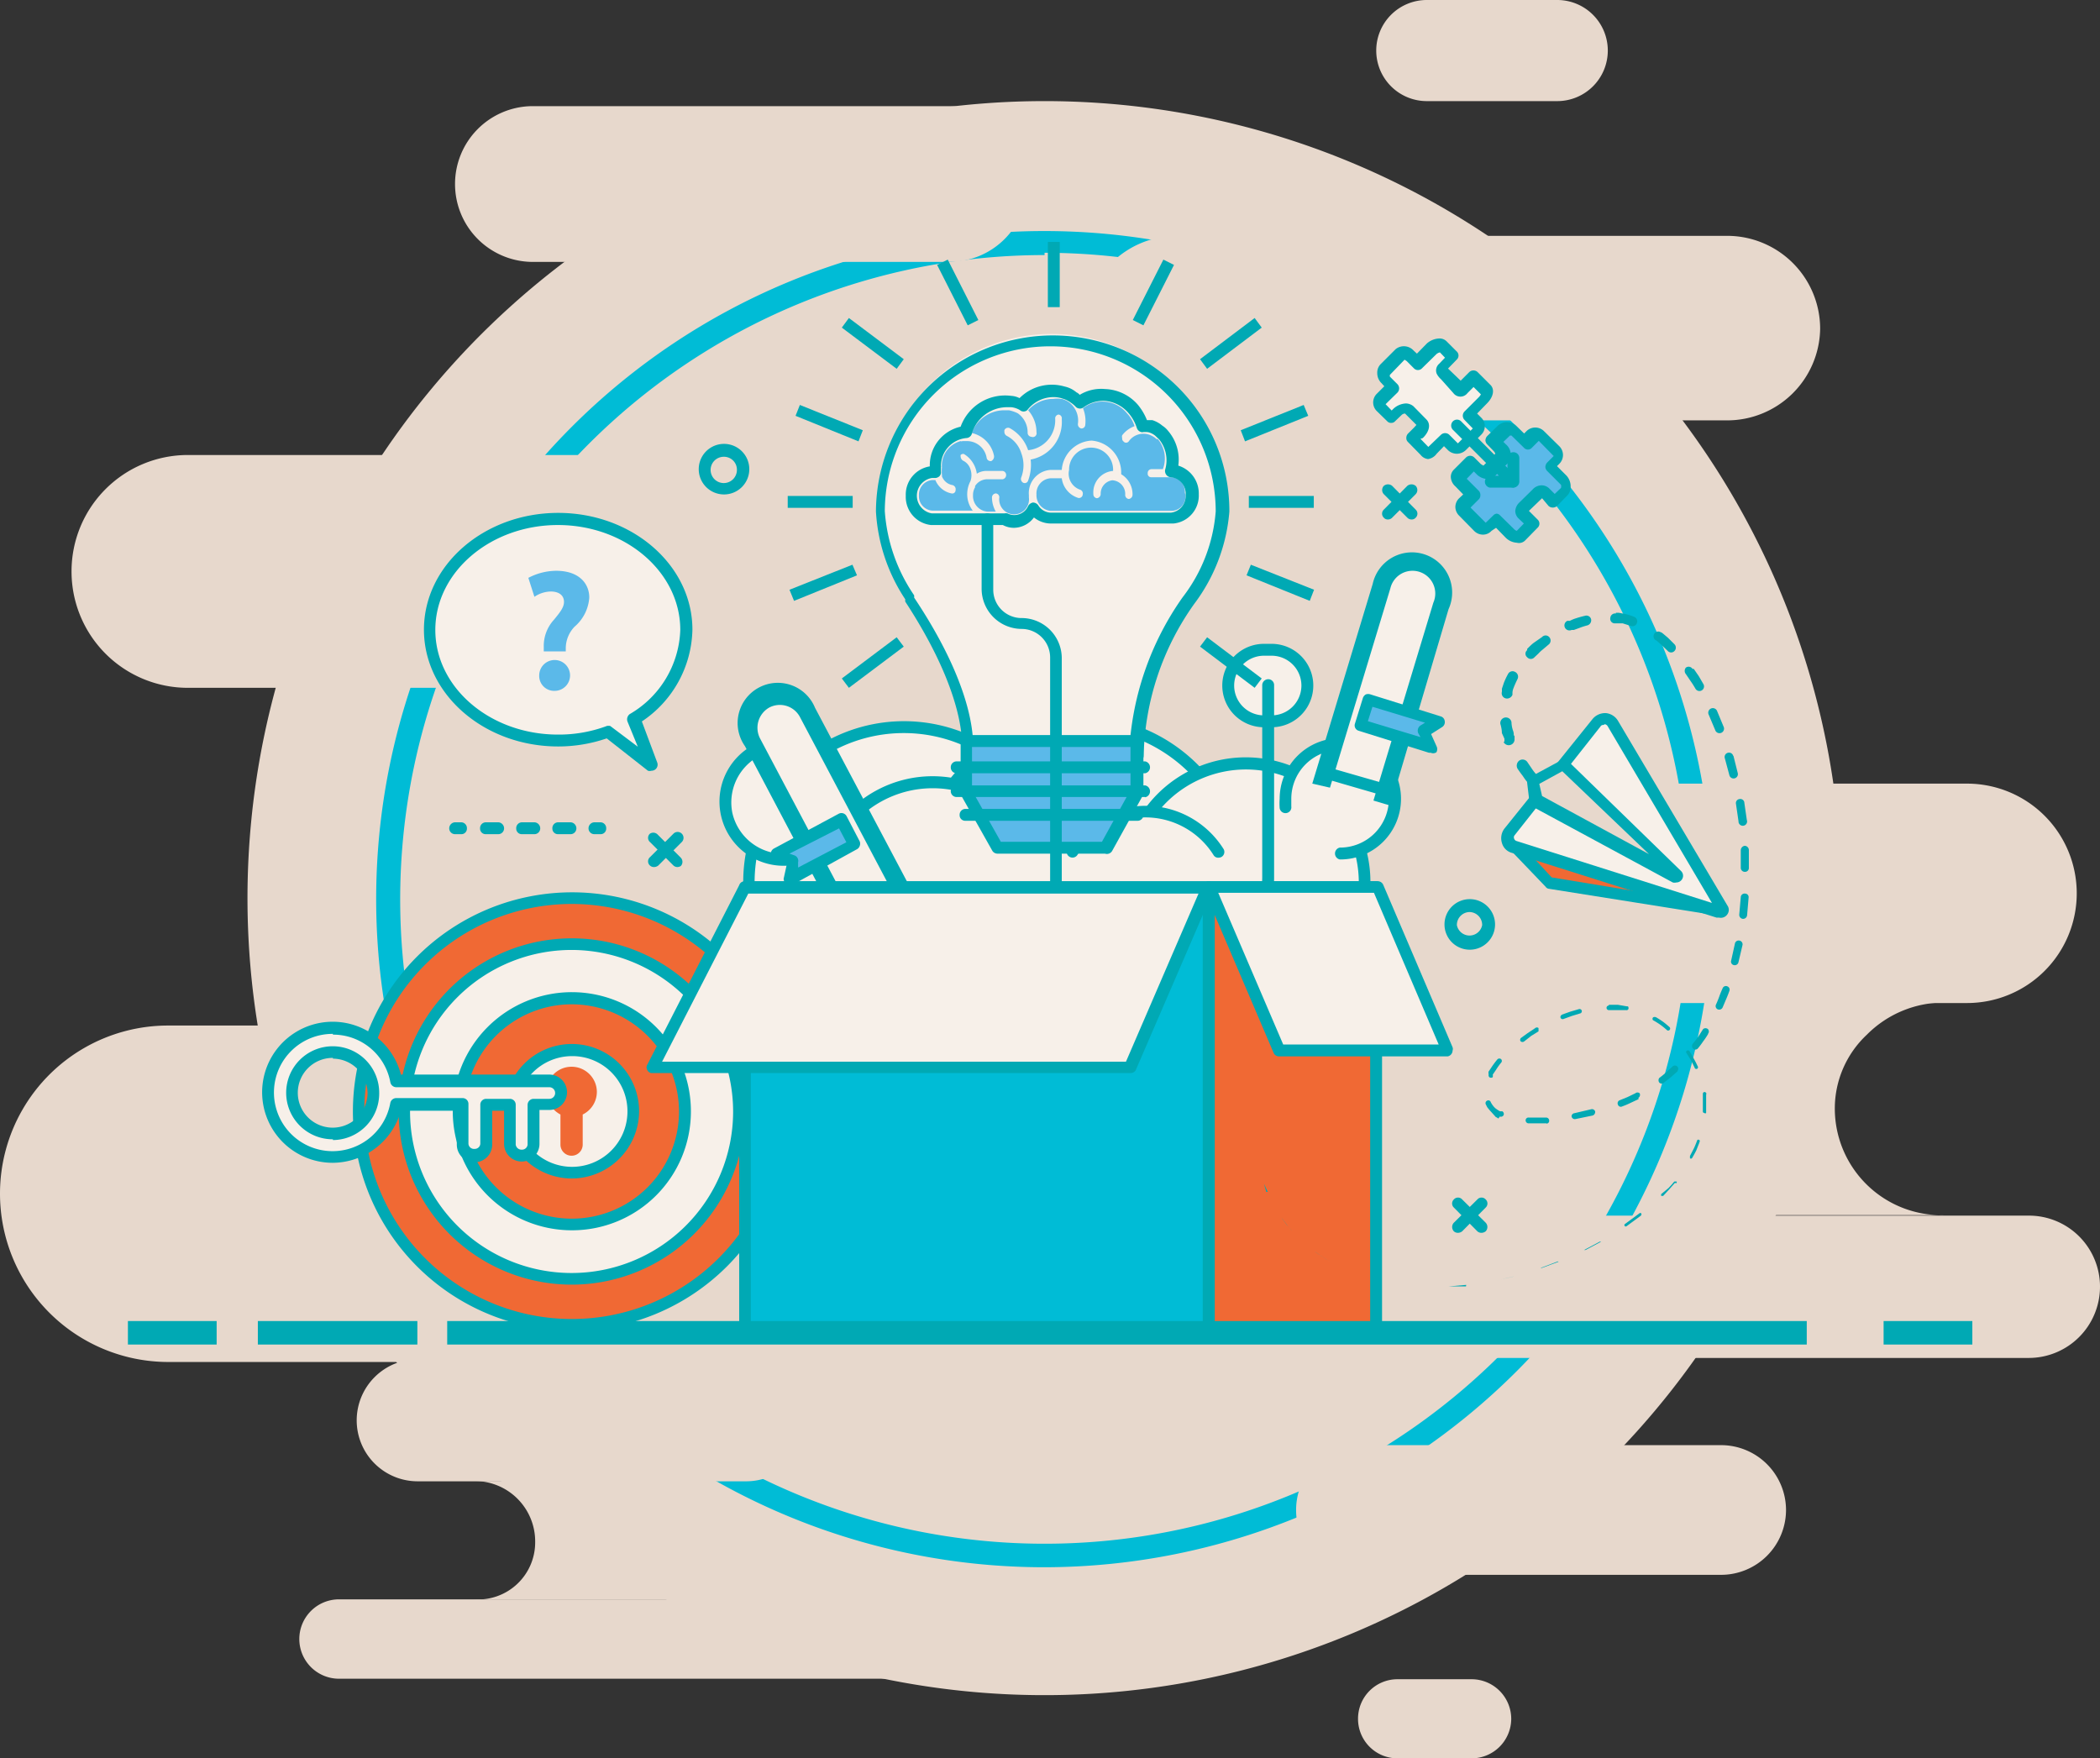 <svg xmlns="http://www.w3.org/2000/svg" viewBox="0 0 83.07 69.55"><rect x="0" y="0" width="83.07" height="69.55" fill="#333333" stroke="none"/><defs><style>.cls-1{fill:#e7d8cc;}.cls-2{fill:#00bcd6;}.cls-3{fill:#f06934;}.cls-4{fill:#00a9b4;}.cls-5,.cls-6{fill:#f7f0e9;}.cls-6,.cls-7{fill-rule:evenodd;}.cls-7,.cls-8{fill:#5bb9e9;}</style></defs><title>alfianjau-Asset 2</title><g id="Layer_2" data-name="Layer 2"><g id="Layer_1-2" data-name="Layer 1"><path class="cls-1" d="M60.72,39.66h16.2a4.3,4.3,0,0,0-3.07,1.27,4,4,0,0,0-1.27,2.93,4.22,4.22,0,0,0,4.34,4.21H60.72a4.2,4.2,0,0,0,3.07-1.13,4.16,4.16,0,0,0,1.27-3A4.28,4.28,0,0,0,60.72,39.66Z"/><path class="cls-1" d="M72.85,35.52A31.53,31.53,0,1,1,41.32,4,31.53,31.53,0,0,1,72.85,35.52Z"/><path class="cls-2" d="M41.32,62A26.43,26.43,0,1,1,67.74,35.52,26.46,26.46,0,0,1,41.32,62Zm0-51.91A25.49,25.49,0,1,0,66.81,35.52,25.51,25.51,0,0,0,41.32,10Z"/><path class="cls-1" d="M16.52,53.77h13a2.42,2.42,0,0,1,2.41,2.42h0a2.41,2.41,0,0,1-2.41,2.41H16.52a2.41,2.41,0,0,1-2.41-2.41h0A2.42,2.42,0,0,1,16.52,53.77Z"/><path class="cls-1" d="M13.41,63.27H41.17a1.57,1.57,0,0,1,1.57,1.57h0a1.57,1.57,0,0,1-1.57,1.57H13.41a1.57,1.57,0,0,1-1.57-1.57h0A1.57,1.57,0,0,1,13.41,63.27Z"/><path class="cls-1" d="M55.28,66.43h2.93A1.57,1.57,0,0,1,59.78,68h0a1.57,1.57,0,0,1-1.57,1.56H55.28A1.56,1.56,0,0,1,53.72,68h0A1.56,1.56,0,0,1,55.28,66.43Z"/><path class="cls-1" d="M53.83,57.17H68.08a2.57,2.57,0,0,1,2.57,2.56h0a2.57,2.57,0,0,1-2.57,2.57H53.83a2.56,2.56,0,0,1-2.56-2.57h0A2.56,2.56,0,0,1,53.83,57.17Z"/><path class="cls-1" d="M54.56,31H77.81a4.34,4.34,0,0,1,4.34,4.34h0a4.34,4.34,0,0,1-4.34,4.34H54.56a4.33,4.33,0,0,1-4.33-4.34h0A4.33,4.33,0,0,1,54.56,31Z"/><path class="cls-1" d="M18.75,58.59h9a2.46,2.46,0,0,0-1.71.73,2.17,2.17,0,0,0-.7,1.62,2.34,2.34,0,0,0,2.41,2.33h-9A2.26,2.26,0,0,0,21.17,61,2.39,2.39,0,0,0,18.75,58.59Z"/><path class="cls-1" d="M45.82,48.09H80.26a2.81,2.81,0,0,1,2.81,2.81h0a2.82,2.82,0,0,1-2.81,2.82H45.82A2.82,2.82,0,0,1,43,50.9h0A2.81,2.81,0,0,1,45.82,48.09Z"/><path class="cls-1" d="M34.67,27.21H7.44a4.6,4.6,0,0,1-4.61-4.6h0A4.6,4.6,0,0,1,7.44,18H34.67a4.61,4.61,0,0,1,4.61,4.6h0A4.61,4.61,0,0,1,34.67,27.21Z"/><path class="cls-1" d="M46,53.88H6.66A6.66,6.66,0,0,1,0,47.23H0a6.65,6.65,0,0,1,6.66-6.66H46a6.65,6.65,0,0,1,6.65,6.66h0A6.65,6.65,0,0,1,46,53.88Z"/><path class="cls-1" d="M68.29,16.63H46.56A3.68,3.68,0,0,1,42.88,13h0a3.68,3.68,0,0,1,3.68-3.67H68.29A3.68,3.68,0,0,1,72,13h0A3.68,3.68,0,0,1,68.29,16.63Z"/><path class="cls-1" d="M37.55,10.36H21A3.08,3.08,0,0,1,18,7.28h0A3.08,3.08,0,0,1,21,4.2H37.55a3.08,3.08,0,0,1,3.09,3.08h0A3.08,3.08,0,0,1,37.55,10.36Z"/><path class="cls-1" d="M61.6,4H56.44a2,2,0,0,1-2-2h0a2,2,0,0,1,2-2H61.6a2,2,0,0,1,2,2h0A2,2,0,0,1,61.6,4Z"/><path class="cls-3" d="M14.19,44a8.44,8.44,0,1,0,8.44-8.44A8.43,8.43,0,0,0,14.19,44Z"/><path class="cls-4" d="M22.63,52.64A8.67,8.67,0,1,1,31.3,44,8.68,8.68,0,0,1,22.63,52.64Zm0-16.88A8.21,8.21,0,1,0,30.83,44,8.22,8.22,0,0,0,22.63,35.76Z"/><path class="cls-5" d="M16,44a6.62,6.62,0,1,0,6.62-6.62A6.61,6.61,0,0,0,16,44Z"/><path class="cls-3" d="M18.15,44a4.48,4.48,0,1,0,4.48-4.48A4.48,4.48,0,0,0,18.15,44Z"/><path class="cls-5" d="M20.2,44a2.43,2.43,0,1,0,2.43-2.43A2.42,2.42,0,0,0,20.2,44Z"/><path class="cls-4" d="M22.63,50.82A6.85,6.85,0,1,1,29.47,44,6.86,6.86,0,0,1,22.63,50.82Zm0-13.24A6.39,6.39,0,1,0,29,44,6.4,6.4,0,0,0,22.63,37.58Z"/><path class="cls-4" d="M22.63,48.67a4.71,4.71,0,1,1,4.7-4.7A4.7,4.7,0,0,1,22.63,48.67Zm0-8.94A4.24,4.24,0,1,0,26.86,44,4.25,4.25,0,0,0,22.63,39.73Z"/><path class="cls-4" d="M22.63,46.62A2.66,2.66,0,1,1,25.28,44,2.67,2.67,0,0,1,22.63,46.62Zm0-4.84A2.19,2.19,0,1,0,24.82,44,2.18,2.18,0,0,0,22.63,41.78Z"/><path class="cls-3" d="M22.17,44.09v1.19a.44.44,0,0,0,.88,0V44.09a1,1,0,0,0,.56-.89,1,1,0,0,0-1-1,1,1,0,0,0-1,1A1.05,1.05,0,0,0,22.17,44.09Z"/><path class="cls-5" d="M10.63,43.25a2.54,2.54,0,0,0,5,.46H18.3v1.57a.46.46,0,0,0,.47.43.45.45,0,0,0,.46-.43V43.71h.94v1.57a.47.47,0,0,0,.93,0V43.71h.63a.48.48,0,0,0,.45-.47.47.47,0,0,0-.45-.47H15.67a2.54,2.54,0,0,0-5,.48Zm.93,0a1.61,1.61,0,1,1,3.21,0,1.61,1.61,0,0,1-3.21,0Z"/><path class="cls-4" d="M13.17,46a2.79,2.79,0,1,1,2.69-3.49h5.87a.7.7,0,0,1,0,1.4h-.39v1.34a.7.7,0,0,1-1.4,0V43.94h-.47v1.34a.7.7,0,0,1-1.4,0V43.94H15.86A2.82,2.82,0,0,1,13.17,46Zm0-5.1a2.32,2.32,0,1,0,2.27,2.73.24.24,0,0,1,.23-.19H18.3a.23.23,0,0,1,.23.24v1.57a.22.22,0,0,0,.24.2.22.22,0,0,0,.23-.2V43.71a.23.23,0,0,1,.23-.24h.94a.23.23,0,0,1,.23.24v1.57a.23.23,0,0,0,.24.2.22.22,0,0,0,.23-.2V43.71a.24.24,0,0,1,.23-.24h.63a.23.23,0,0,0,0-.46H15.67a.24.24,0,0,1-.23-.2A2.3,2.3,0,0,0,13.17,40.93Zm0,4.17A1.84,1.84,0,1,1,15,43.26,1.84,1.84,0,0,1,13.17,45.1Zm0-3.22a1.38,1.38,0,1,0,1.37,1.38A1.38,1.38,0,0,0,13.17,41.88Z"/><path class="cls-5" d="M41.88,34.9a6.13,6.13,0,1,1-6.12-6.14A6.12,6.12,0,0,1,41.88,34.9Z"/><path class="cls-4" d="M35.76,41.25a6.36,6.36,0,1,1,6.36-6.35A6.36,6.36,0,0,1,35.76,41.25Zm0-12.25a5.9,5.9,0,1,0,5.89,5.9A5.9,5.9,0,0,0,35.76,29Z"/><path class="cls-5" d="M49.07,34.9a6.34,6.34,0,1,1-6.33-6.34A6.33,6.33,0,0,1,49.07,34.9Z"/><path class="cls-4" d="M42.74,41.46A6.57,6.57,0,1,1,49.3,34.9,6.58,6.58,0,0,1,42.74,41.46Zm0-12.67a6.1,6.1,0,1,0,6.1,6.11A6.11,6.11,0,0,0,42.74,28.79Z"/><path class="cls-5" d="M54,34.9a4.7,4.7,0,1,1-4.69-4.71A4.7,4.7,0,0,1,54,34.9Z"/><path class="cls-4" d="M49.29,39.82a4.93,4.93,0,1,1,4.92-4.92A4.93,4.93,0,0,1,49.29,39.82Zm0-9.38a4.46,4.46,0,1,0,4.46,4.46A4.47,4.47,0,0,0,49.29,30.44Z"/><path class="cls-5" d="M55.19,31.62A2.16,2.16,0,1,1,53,29.46,2.17,2.17,0,0,1,55.19,31.62Z"/><path class="cls-4" d="M53,34a.24.24,0,0,1,0-.47,1.93,1.93,0,1,0-1.92-1.93c0,.1,0,.2,0,.3a.23.23,0,1,1-.46.07,2.31,2.31,0,0,1,0-.37A2.4,2.4,0,1,1,53,34Z"/><path class="cls-5" d="M28.7,32.2a2.3,2.3,0,1,0,1.75-2.74A2.3,2.3,0,0,0,28.7,32.2Z"/><path class="cls-4" d="M31,34.25a2.54,2.54,0,1,1,2.26-3.7.24.24,0,0,1-.1.31.24.24,0,0,1-.32-.1,2.08,2.08,0,0,0-3.87,1.4,2.08,2.08,0,0,0,2.47,1.57.24.24,0,0,1,.28.18.22.22,0,0,1-.18.27A2,2,0,0,1,31,34.25Z"/><path class="cls-5" d="M48.73,35.54a3.43,3.43,0,1,1-3.42-3.43A3.42,3.42,0,0,1,48.73,35.54Z"/><path class="cls-4" d="M48.2,33.93a.21.21,0,0,1-.2-.11,3.18,3.18,0,0,0-5.38,0,.23.23,0,1,1-.39-.25,3.65,3.65,0,0,1,6.16,0,.23.23,0,0,1-.07.33A.27.27,0,0,1,48.2,33.93Z"/><path class="cls-5" d="M41.34,35.39a4.45,4.45,0,1,1-4.45-4.45A4.44,4.44,0,0,1,41.34,35.39Z"/><path class="cls-4" d="M40.63,33.23a.23.23,0,0,1-.19-.1,4.2,4.2,0,0,0-7.09,0,.26.26,0,0,1-.33.07.25.25,0,0,1-.07-.33,4.67,4.67,0,0,1,7.88,0,.24.24,0,0,1-.07.33A.28.28,0,0,1,40.63,33.23Z"/><path class="cls-6" d="M33.36,36.12l-3.59-6.77a1.25,1.25,0,1,1,2.17-1.23L35.55,35Z"/><path class="cls-4" d="M33.29,36.76l-3.82-7.24A1.59,1.59,0,1,1,32.24,28l3.87,7.31-.62.33-3.86-7.3a.9.9,0,0,0-1.2-.35.92.92,0,0,0-.35,1.25l3.83,7.24Z"/><polygon class="cls-7" points="33.29 32.44 33.8 33.4 31.23 34.78 31.38 34.08 30.72 33.82 33.29 32.44"/><path class="cls-4" d="M31.23,35a.25.25,0,0,1-.14-.06.2.2,0,0,1-.08-.23l.11-.5L30.63,34a.23.23,0,0,1-.14-.21.24.24,0,0,1,.12-.22l2.57-1.38a.23.23,0,0,1,.31.1l.52,1a.25.25,0,0,1,0,.17.24.24,0,0,1-.12.14L31.35,35A.19.19,0,0,1,31.23,35Zm0-1.23.2.07a.23.23,0,0,1,.14.27l0,.21,1.91-1-.29-.55Z"/><path class="cls-4" d="M33.55,36.23a.22.22,0,0,1-.21-.13.23.23,0,0,1,.1-.31l1.9-1a.23.23,0,0,1,.31.11.23.23,0,0,1-.1.31l-1.9,1A.19.19,0,0,1,33.55,36.23Z"/><path class="cls-5" d="M50.32,28.53H50a1.41,1.41,0,0,1-1.42-1.41h0A1.42,1.42,0,0,1,50,25.7h.3a1.42,1.42,0,0,1,1.41,1.42h0A1.41,1.41,0,0,1,50.32,28.53Z"/><path class="cls-5" d="M47,23.75a6.61,6.61,0,0,0,1.35-3.52,6.76,6.76,0,1,0-13.51,0A7,7,0,0,0,36,23.67h0c2.77,4.29,2.25,6.26,2.25,6.26H44.9A11,11,0,0,1,47,23.75Z"/><path class="cls-4" d="M44.9,30.17H38.22a.23.23,0,0,1-.19-.09.26.26,0,0,1,0-.19s.45-2-2.22-6.09a.32.32,0,0,1,0-.09,7,7,0,0,1-1.16-3.48,7,7,0,0,1,11.93-4.93,6.92,6.92,0,0,1,2.05,4.94,7,7,0,0,1-1.39,3.65,10.75,10.75,0,0,0-2,6,.3.3,0,0,1-.06.18A.27.27,0,0,1,44.9,30.17Zm-6.41-.47h6.18a11.6,11.6,0,0,1,2.11-6.07,6.35,6.35,0,0,0,1.31-3.4,6.54,6.54,0,0,0-6.52-6.53A6.55,6.55,0,0,0,35,20.22a6.73,6.73,0,0,0,1.16,3.33.32.32,0,0,1,0,.09C38.4,27,38.53,29,38.49,29.7Z"/><polygon class="cls-8" points="38.22 29.31 38.22 31.31 39.45 33.54 43.71 33.54 44.95 31.32 44.95 29.32 38.22 29.31"/><path class="cls-4" d="M43.71,33.77H39.45a.24.24,0,0,1-.2-.12L38,31.43a.21.21,0,0,1,0-.12v-2a.26.26,0,0,1,.07-.17.23.23,0,0,1,.16-.06H45a.23.23,0,0,1,.23.24v2a.2.2,0,0,1,0,.11l-1.23,2.22A.24.24,0,0,1,43.71,33.77Zm-4.12-.47h4l1.13-2.05V29.55H38.45v1.72Z"/><path class="cls-4" d="M45.3,30.59H37.84a.23.23,0,0,1-.23-.24.23.23,0,0,1,.23-.23H45.3a.24.24,0,0,1,0,.47Z"/><path class="cls-4" d="M45.3,31.53H37.84a.23.23,0,0,1,0-.46H45.3a.24.24,0,0,1,0,.47Z"/><path class="cls-4" d="M45,32.47H38.19a.22.22,0,0,1-.23-.23.23.23,0,0,1,.23-.24H45a.23.23,0,0,1,.23.23A.23.23,0,0,1,45,32.47Z"/><path class="cls-8" d="M40.13,20.65a.86.86,0,0,0,.75-.49.83.83,0,0,0,.68.38h4.76a.94.94,0,0,0,0-1.86h0a1.53,1.53,0,0,0-.3-1.42,1.62,1.62,0,0,0-.19-.18,1,1,0,0,0-.33-.17,1.14,1.14,0,0,0-.3-.06,1.85,1.85,0,0,0-.39-.67,1.55,1.55,0,0,0-1.06-.56,1.47,1.47,0,0,0-1,.28,1.5,1.5,0,0,0-.25-.19,1.16,1.16,0,0,0-.4-.2,1.33,1.33,0,0,0-.45-.07,1.6,1.6,0,0,0-1.2.59,1,1,0,0,0-.43-.14l-.25,0a1.68,1.68,0,0,0-1.56,1.23A1.31,1.31,0,0,0,37,18.41a0,0,0,0,0,0,0s0,.09,0,.14,0,.06,0,.1h-.13a.94.94,0,0,0,0,1.86h2.89A1,1,0,0,0,40.13,20.65Z"/><path class="cls-5" d="M41.88,16.4a.15.15,0,0,0-.14.16v0a1.19,1.19,0,0,1-1.07,1.25s0,0,0,0a1.55,1.55,0,0,0-.74-.88.16.16,0,0,0-.2.09s0,0,0,.06a.18.18,0,0,0,.09.16,1.15,1.15,0,0,1,.58.69,1.35,1.35,0,0,1,0,.95.17.17,0,0,0,.08.22.14.14,0,0,0,.19-.09,1.78,1.78,0,0,0,.1-.83A1.51,1.51,0,0,0,42,16.58v0A.15.15,0,0,0,41.88,16.4Z"/><path class="cls-5" d="M46.32,18.68h0a1.53,1.53,0,0,0-.3-1.42,1.62,1.62,0,0,0-.19-.18,1,1,0,0,0-.33-.17,1.14,1.14,0,0,0-.3-.06,1.85,1.85,0,0,0-.39-.67,1.55,1.55,0,0,0-1.06-.56,1.47,1.47,0,0,0-1,.28,1.5,1.5,0,0,0-.25-.19,1.16,1.16,0,0,0-.4-.2,1.33,1.33,0,0,0-.45-.07,1.6,1.6,0,0,0-1.2.59,1,1,0,0,0-.43-.14l-.25,0a1.68,1.68,0,0,0-1.56,1.23A1.31,1.31,0,0,0,37,18.41a0,0,0,0,0,0,0s0,.09,0,.14,0,.06,0,.1h-.13a.94.94,0,0,0,0,1.86h2.89a1,1,0,0,0,.41.11.86.86,0,0,0,.75-.49.83.83,0,0,0,.68.38h4.76a.94.94,0,0,0,0-1.86Zm0,1.53H41.56a.62.62,0,0,1-.56-.65.6.6,0,0,1,.56-.64H42a.94.94,0,0,0,.66.78.15.15,0,0,0,.17-.14.16.16,0,0,0-.11-.19.67.67,0,0,1-.43-.78v-.06a.87.87,0,0,1,1.74.1h0a.85.85,0,0,0-.78.91.16.16,0,0,0,.14.17.17.17,0,0,0,.15-.17A.53.53,0,0,1,44,19a.54.54,0,0,1,.51.57.16.16,0,0,0,.14.17.17.17,0,0,0,.15-.17.92.92,0,0,0-.45-.81,1.27,1.27,0,0,0-1.17-1.33A1.25,1.25,0,0,0,42,18.59h-.45a.92.92,0,0,0-.85,1v.09a.59.59,0,1,1-1.17,0,.15.15,0,0,0-.14-.16.16.16,0,0,0-.15.16,1.14,1.14,0,0,0,.15.56h-.33a.62.62,0,0,1-.57-.65.59.59,0,0,1,.08-.31.17.17,0,0,0,0-.05h0a.57.57,0,0,1,.47-.27h.62a.17.17,0,0,0,.14-.17.16.16,0,0,0-.14-.16h-.62a.69.69,0,0,0-.4.11,1.07,1.07,0,0,0-.51-.78A.14.14,0,0,0,38,18a.14.14,0,0,0,0,.06.2.2,0,0,0,.09.16.56.56,0,0,1,.3.35.72.72,0,0,1,0,.46,1.11,1.11,0,0,0-.13.52,1.06,1.06,0,0,0,.22.65h-1.6a.57.57,0,0,1-.53-.6.58.58,0,0,1,.53-.61H37a.87.87,0,0,0,.64.53.13.13,0,0,0,.16-.13.17.17,0,0,0-.12-.2.54.54,0,0,1-.42-.35.09.09,0,0,0,0-.05,1.54,1.54,0,0,1,0-.3A1,1,0,0,1,38,17.45a.08.08,0,0,0,.07,0l.09,0h.13a.79.79,0,0,1,.74.67.16.16,0,0,0,.18.12.2.2,0,0,0,.11-.21,1.15,1.15,0,0,0-.88-.9,1.38,1.38,0,0,1,1.25-.9h.22a1.45,1.45,0,0,1,.35.12.92.92,0,0,1,.39.77.16.16,0,0,0,.15.16A.15.15,0,0,0,41,17.1a1.3,1.3,0,0,0-.33-.87,1.32,1.32,0,0,1,1-.45.86.86,0,0,1,.28,0H42a.89.89,0,0,1,.31.15.91.91,0,0,1,.33.83.17.17,0,0,0,.13.19.15.15,0,0,0,.16-.14,1.33,1.33,0,0,0-.09-.66,1.25,1.25,0,0,1,1.74.2,1.3,1.3,0,0,1,.3.51,1.08,1.08,0,0,0-.49.36.19.19,0,0,0,0,.11.14.14,0,0,0,.05.13.13.13,0,0,0,.21,0,.71.71,0,0,1,.82-.26,1.06,1.06,0,0,1,.21.11l.07.06,0,0,.05,0a1.19,1.19,0,0,1,.2,1.19h-.45a.15.15,0,0,0-.15.16.14.14,0,0,0,.15.16h.8a.57.57,0,0,1,.52.61A.56.56,0,0,1,46.32,20.21Z"/><path class="cls-4" d="M40.13,20.88a.92.92,0,0,1-.46-.11H36.83a1.12,1.12,0,0,1-1-1.16,1.13,1.13,0,0,1,.95-1.16V18.4a0,0,0,0,1,0,0A1.56,1.56,0,0,1,38,16.88a1.87,1.87,0,0,1,2-1.22.82.82,0,0,1,.33.09,1.8,1.8,0,0,1,1.78-.46,1.08,1.08,0,0,1,.47.23.38.38,0,0,1,.13.1,1.63,1.63,0,0,1,1-.23A1.8,1.8,0,0,1,45,16a2.27,2.27,0,0,1,.37.62l.21,0a1.13,1.13,0,0,1,.4.22.9.9,0,0,1,.23.21,1.74,1.74,0,0,1,.4,1.37,1.15,1.15,0,0,1,.81,1.13,1.11,1.11,0,0,1-1,1.16H41.56a1.07,1.07,0,0,1-.66-.24A1,1,0,0,1,40.13,20.88Zm-.4-.57a.27.27,0,0,1,.12,0,.6.6,0,0,0,.82-.29.27.27,0,0,1,.19-.14.26.26,0,0,1,.21.11.6.6,0,0,0,.49.29h4.76a.66.66,0,0,0,.58-.7.65.65,0,0,0-.58-.7h0a.24.24,0,0,1-.18-.09.26.26,0,0,1-.05-.21,1.31,1.31,0,0,0-.24-1.2l-.16-.15a.71.71,0,0,0-.26-.13.73.73,0,0,0-.25,0,.25.25,0,0,1-.21-.17,1.7,1.7,0,0,0-.33-.59,1.39,1.39,0,0,0-.91-.48,1.3,1.3,0,0,0-.86.25.24.24,0,0,1-.3,0,1.18,1.18,0,0,0-.21-.18,1,1,0,0,0-.32-.16,1.11,1.11,0,0,0-.4-.06,1.31,1.31,0,0,0-1,.51.22.22,0,0,1-.3,0,.86.86,0,0,0-.33-.11h-.23a1.46,1.46,0,0,0-1.34,1.06.24.24,0,0,1-.22.16,1.11,1.11,0,0,0-1,1.09.13.13,0,0,1,0,.06v.17a.22.22,0,0,1-.06.19.26.26,0,0,1-.17.07h-.13a.71.71,0,0,0,0,1.4h2.9Z"/><path class="cls-4" d="M47.46,37.67H44.19A2.65,2.65,0,0,1,41.54,35V26a1.13,1.13,0,0,0-1.13-1.12,1.59,1.59,0,0,1-1.58-1.59V20.54a.23.23,0,1,1,.46,0v2.79a1.12,1.12,0,0,0,1.12,1.12A1.59,1.59,0,0,1,42,26v9a2.2,2.2,0,0,0,2.19,2.19h3.27a2.48,2.48,0,0,0,2.47-2.48V27.1a.24.24,0,0,1,.23-.23.23.23,0,0,1,.24.23v7.63A2.94,2.94,0,0,1,47.46,37.67Z"/><path class="cls-4" d="M50.32,28.77H50a1.65,1.65,0,0,1,0-3.3h.3a1.65,1.65,0,0,1,0,3.3ZM50,25.94a1.18,1.18,0,1,0,0,2.36h.3a1.18,1.18,0,0,0,0-2.36Z"/><rect class="cls-4" x="10.2" y="52.26" width="6.31" height="0.93"/><rect class="cls-4" x="5.06" y="52.26" width="3.51" height="0.93"/><rect class="cls-4" x="74.51" y="52.26" width="3.51" height="0.93"/><rect class="cls-4" x="17.69" y="52.26" width="53.78" height="0.93"/><path class="cls-4" d="M23.75,33h-.24a.23.23,0,0,1-.23-.23.24.24,0,0,1,.23-.24h.24a.23.23,0,0,1,.23.24A.22.22,0,0,1,23.75,33Z"/><path class="cls-4" d="M22.56,33h-.48a.22.22,0,0,1-.23-.23.23.23,0,0,1,.23-.24h.48a.24.24,0,0,1,.24.24A.23.23,0,0,1,22.56,33Zm-1.43,0h-.48a.22.22,0,0,1-.23-.23.23.23,0,0,1,.23-.24h.48a.24.24,0,0,1,.24.24A.23.23,0,0,1,21.13,33ZM19.7,33h-.48a.22.22,0,0,1-.23-.23.23.23,0,0,1,.23-.24h.48a.24.24,0,0,1,.24.24A.23.23,0,0,1,19.7,33Z"/><path class="cls-4" d="M18.27,33H18a.23.23,0,0,1-.23-.23.24.24,0,0,1,.23-.24h.24a.23.23,0,0,1,.23.24A.22.22,0,0,1,18.27,33Z"/><path class="cls-4" d="M58.14,37.57a1,1,0,1,1,1-1A1,1,0,0,1,58.14,37.57Zm0-1.49a.51.51,0,0,0-.51.52.51.51,0,0,0,1,0A.51.51,0,0,0,58.14,36.08Z"/><path class="cls-4" d="M28.64,19.56a1,1,0,0,1-1-1,1,1,0,1,1,2,0A1,1,0,0,1,28.64,19.56Zm0-1.49a.52.52,0,1,0,.51.52A.51.51,0,0,0,28.64,18.07Z"/><rect class="cls-2" x="29.47" y="35.09" width="18.34" height="17.39"/><rect class="cls-3" x="47.81" y="35.09" width="6.62" height="17.39"/><path class="cls-4" d="M47.81,52.72H29.47a.23.23,0,0,1-.23-.23V35.09a.23.23,0,0,1,.23-.23H47.81a.24.24,0,0,1,.24.23v17.4A.23.23,0,0,1,47.81,52.72ZM29.7,52.26H47.58V35.34H29.7Z"/><path class="cls-4" d="M54.43,52.72H47.81a.23.23,0,0,1-.23-.23V35.09a.24.24,0,0,1,.23-.23h6.62a.24.24,0,0,1,.24.23v17.4A.23.23,0,0,1,54.43,52.72Zm-6.38-.46H54.2V35.34H48.05Z"/><polygon class="cls-5" points="44.7 42.22 25.8 42.22 29.45 35.09 47.77 35.09 44.7 42.22"/><polygon class="cls-5" points="57.27 41.56 50.6 41.56 47.84 35.09 54.5 35.09 57.27 41.56"/><path class="cls-4" d="M44.7,42.45H25.81a.2.2,0,0,1-.2-.11.21.21,0,0,1,0-.23L29.25,35a.22.22,0,0,1,.21-.13H47.77A.27.27,0,0,1,48,35a.25.25,0,0,1,0,.22l-3.08,7.13A.25.25,0,0,1,44.7,42.45ZM26.19,42H44.54l2.87-6.65H29.6Z"/><path class="cls-4" d="M57.27,41.79H50.6a.23.23,0,0,1-.22-.14l-2.76-6.46a.25.25,0,0,1,0-.22.27.27,0,0,1,.2-.11H54.5a.24.24,0,0,1,.22.15l2.74,6.42a.19.19,0,0,1,0,.13A.24.24,0,0,1,57.27,41.79Zm-6.51-.47h6.15l-2.56-6H48.19Z"/><path class="cls-8" d="M58.88,20.88l.33-.33.54.55c.11.11.28.19.38.11l.48-.5-.37-.37c-.11-.1-.07-.18,0-.28l.52-.53c.1-.09.19-.13.3,0l.37.37.42-.41a.37.37,0,0,0,0-.44l-.55-.55.27-.27a.25.25,0,0,0,0-.36L61,17.25a.27.27,0,0,0-.37,0l-.26.26L59.85,17a.29.29,0,0,0-.4,0l-.41.42.25.26c.11.11.18.31.09.41l-.52.52c-.1.1-.3,0-.4-.08l-.27-.27-.48.49c-.09.09-.05.21.06.32l.48.49-.33.33a.24.24,0,0,0,0,.35l.6.6A.25.25,0,0,0,58.88,20.88Z"/><path class="cls-5" d="M58.43,16.74l-.34-.33.56-.56c.11-.11.24-.31.14-.41l-.5-.5-.4.4c-.11.11-.15.08-.25,0l-.52-.52c-.1-.1-.18-.18-.07-.29l.41-.4-.41-.4c-.09-.1-.33,0-.44.09l-.56.57-.29-.3a.28.28,0,0,0-.39-.05l-.59.59a.33.33,0,0,0,0,.42l.3.29-.47.46a.23.23,0,0,0,0,.35l.4.41.24-.24c.11-.11.35-.2.45-.1l.52.52c.09.1,0,.3-.14.41l-.24.23.51.52c.1.08.19.06.3-.05l.46-.47.34.34a.26.26,0,0,0,.37,0l.6-.59A.23.23,0,0,0,58.43,16.74Z"/><path class="cls-4" d="M60,21.47a.68.68,0,0,1-.45-.21l-.37-.38L59,21a.45.45,0,0,1-.34.15h0a.49.49,0,0,1-.35-.15l-.59-.6a.49.49,0,0,1-.15-.34.48.48,0,0,1,.14-.34l.17-.16-.31-.32a.52.52,0,0,1-.18-.37.4.4,0,0,1,.12-.29l.48-.48a.24.24,0,0,1,.16-.07h0a.24.24,0,0,1,.17.07l.26.26.1.06.47-.47a.27.27,0,0,0-.06-.1l-.26-.27a.24.24,0,0,1-.07-.16.26.26,0,0,1,.07-.17l.42-.41a.53.53,0,0,1,.72,0l.32.31.09-.09a.49.49,0,0,1,.7,0l.6.59a.49.49,0,0,1,0,.7l-.09.09.38.38a.63.63,0,0,1,.16.43.48.48,0,0,1-.13.35l-.41.42a.26.26,0,0,1-.33,0L61,19.71l-.52.5.34.34a.22.22,0,0,1,0,.33l-.48.49A.34.34,0,0,1,60,21.47Zm-.82-1.15a.2.2,0,0,1,.16.07l.55.54A.23.23,0,0,0,60,21l.28-.29-.21-.2a.41.41,0,0,1-.13-.29.51.51,0,0,1,.15-.33l.53-.52A.48.48,0,0,1,61,19.2a.43.43,0,0,1,.29.13l.21.21.25-.24a.27.27,0,0,0,0-.12l-.55-.55a.24.24,0,0,1-.07-.16.28.28,0,0,1,.07-.17l.26-.26h0s0,0,0,0l-.59-.6a0,0,0,0,0,0,0l-.27.27a.21.21,0,0,1-.32,0l-.49-.48h-.06l-.26.25.1.1a.54.54,0,0,1,.09.73l-.53.53a.36.36,0,0,1-.28.11.63.63,0,0,1-.45-.2l-.1-.1-.28.29,0,0,.48.48a.25.25,0,0,1,.06.17.23.23,0,0,1-.06.16l-.33.33v0l.6.6h0l.33-.32A.23.23,0,0,1,59.21,20.32Z"/><path class="cls-4" d="M56.49,18.16A.43.43,0,0,1,56.2,18l-.51-.52a.21.21,0,0,1-.06-.16.25.25,0,0,1,.06-.16l.25-.25.09-.1-.45-.45a.2.2,0,0,0-.14.06l-.25.24a.2.2,0,0,1-.16.07h0a.2.2,0,0,1-.16-.07l-.41-.4a.48.48,0,0,1,0-.68l.3-.3-.12-.13a.55.55,0,0,1-.16-.39.48.48,0,0,1,.13-.35l.6-.6a.52.52,0,0,1,.71.06l.13.12.39-.4a.79.79,0,0,1,.49-.2.39.39,0,0,1,.29.11l.4.4a.22.22,0,0,1,0,.33l-.34.35h0l.5.48.34-.34a.24.24,0,0,1,.33,0l.51.51c.17.17.12.47-.14.73l-.39.4.16.16a.47.47,0,0,1,0,.68l-.59.59a.52.52,0,0,1-.37.16h0a.51.51,0,0,1-.34-.13l-.17-.17-.29.3A.51.51,0,0,1,56.49,18.16Zm-.3-.8.31.32h0L57,17.2a.24.24,0,0,1,.33,0l.34.34s0,0,0,0l.59-.59a0,0,0,0,0,0,0l-.33-.34a.24.24,0,0,1,0-.33l.56-.56a.47.47,0,0,0,.09-.12l-.29-.29-.24.24a.35.35,0,0,1-.56,0L57,15a.72.72,0,0,1-.17-.22.35.35,0,0,1,.1-.39l.23-.24-.2-.21a.31.31,0,0,0-.14.07l-.57.56a.22.22,0,0,1-.32,0l-.29-.29-.08-.05-.58.6a.19.19,0,0,0,0,.07l.3.3a.24.24,0,0,1,0,.33l-.47.46.24.25.07-.07a.78.78,0,0,1,.5-.21.49.49,0,0,1,.29.11l.52.53c.17.18.12.47-.15.73Z"/><path class="cls-4" d="M59.85,19.29h-.92a.24.24,0,0,1,0-.47h.36L57.47,17a.24.24,0,0,1,0-.33.23.23,0,0,1,.33,0L60,18.88a.24.24,0,0,1-.17.41Z"/><path class="cls-4" d="M59.86,19.29a.24.24,0,0,1-.23-.24v-.93a.23.23,0,0,1,.23-.23.23.23,0,0,1,.24.23v.93A.24.24,0,0,1,59.86,19.29Z"/><polygon class="cls-4" points="49.63 27.21 47.47 25.58 47.75 25.21 49.91 26.84 49.63 27.21"/><polygon class="cls-4" points="47.75 14.59 47.47 14.21 49.63 12.58 49.91 12.96 47.75 14.59"/><polygon class="cls-4" points="45.23 12.87 44.81 12.66 46.02 10.27 46.44 10.48 45.23 12.87"/><polygon class="cls-4" points="38.28 12.87 37.07 10.48 37.49 10.27 38.7 12.66 38.28 12.87"/><polygon class="cls-4" points="51.81 23.77 49.31 22.76 49.48 22.34 51.98 23.33 51.81 23.77"/><polygon class="cls-4" points="49.25 17.46 49.08 17.02 51.57 16.02 51.75 16.45 49.25 17.46"/><rect class="cls-4" x="49.4" y="19.62" width="2.57" height="0.47"/><polygon class="cls-4" points="33.58 27.21 33.3 26.84 35.47 25.21 35.75 25.58 33.58 27.21"/><polygon class="cls-4" points="35.47 14.59 33.3 12.96 33.58 12.58 35.75 14.21 35.47 14.59"/><polygon class="cls-4" points="31.41 23.77 31.23 23.33 33.72 22.34 33.9 22.76 31.41 23.77"/><polygon class="cls-4" points="33.96 17.46 31.47 16.45 31.64 16.02 34.13 17.02 33.96 17.46"/><rect class="cls-4" x="31.16" y="19.62" width="2.57" height="0.47"/><rect class="cls-4" x="41.45" y="9.57" width="0.47" height="2.58"/><path class="cls-6" d="M54.77,31.27,57,23.94a1.24,1.24,0,1,0-2.36-.79l-2.25,7.4Z"/><path class="cls-4" d="M55,31.87l-.67-.2,2.37-7.83a.9.9,0,1,0-1.7-.57l-2.39,7.89L51.91,31l2.39-7.9a1.59,1.59,0,1,1,3,1Z"/><polygon class="cls-7" points="54.14 27.64 53.81 28.68 56.6 29.54 56.32 28.88 56.92 28.51 54.14 27.64"/><path class="cls-4" d="M56.6,29.78h-.07l-2.78-.87a.22.22,0,0,1-.15-.29l.31-1a.26.26,0,0,1,.12-.15.28.28,0,0,1,.18,0l2.78.87a.22.22,0,0,1,.16.19.23.23,0,0,1-.1.23l-.44.28.21.47a.26.26,0,0,1,0,.25A.23.23,0,0,1,56.6,29.78Zm-2.49-1.25,2.08.63L56.1,29a.25.25,0,0,1,.09-.3l.18-.11-2.08-.63Z"/><path class="cls-4" d="M54.56,31.41H54.5l-2-.58a.24.24,0,0,1-.16-.29.24.24,0,0,1,.29-.16l2.05.59a.23.23,0,0,1,.15.29A.22.22,0,0,1,54.56,31.41Z"/><path class="cls-6" d="M22.06,20.53c2.8,0,5.08,2,5.08,4.38a4.19,4.19,0,0,1-2.09,3.53l.72,1.81L24,29a6,6,0,0,1-2,.33c-2.8,0-5.08-2-5.08-4.37S19.26,20.53,22.06,20.53Z"/><path class="cls-4" d="M25.77,30.49a.24.24,0,0,1-.14,0L24,29.21a5.9,5.9,0,0,1-1.92.32c-2.93,0-5.31-2.07-5.31-4.62s2.38-4.62,5.31-4.62,5.31,2.07,5.31,4.62a4.47,4.47,0,0,1-2,3.63L26,30.17a.24.24,0,0,1-.22.32ZM24,28.72a.33.33,0,0,1,.14,0l1.09.82-.41-1a.26.26,0,0,1,.09-.29,4,4,0,0,0,2-3.33c0-2.29-2.17-4.15-4.84-4.15s-4.85,1.86-4.85,4.15,2.18,4.14,4.85,4.14a5.42,5.42,0,0,0,1.88-.32Z"/><path class="cls-8" d="M21.51,25.77v-.18a1.53,1.53,0,0,1,.4-1.07c.22-.27.4-.48.4-.71s-.16-.4-.5-.41a1.18,1.18,0,0,0-.67.21l-.24-.75A2.41,2.41,0,0,1,22,22.58c.9,0,1.31.5,1.31,1.06a1.66,1.66,0,0,1-.58,1.15,1.24,1.24,0,0,0-.35.86v.12Zm-.18.94a.61.61,0,1,1,.61.62A.59.59,0,0,1,21.33,26.71Z"/><path class="cls-4" d="M60.47,31l-.08-.09a2.37,2.37,0,0,1-.15-.21c-.11-.14-.21-.29-.21-.29h0a.25.25,0,0,1,.08-.33.23.23,0,0,1,.31.07l.19.28a1.63,1.63,0,0,0,.14.18l.07.08h0a.23.23,0,1,1-.36.3Z"/><path class="cls-4" d="M59.51,29.33a1,1,0,0,0,0-.11L59.41,29c0-.18-.06-.36-.06-.36h0a.22.22,0,1,1,.44-.07s0,.16.06.33,0,.16.06.22a.65.65,0,0,1,0,.1h0a.23.23,0,0,1-.43.14Z"/><path class="cls-4" d="M59.41,27.36a.6.6,0,0,0,0-.11l.08-.24a3,3,0,0,1,.16-.34h0a.2.2,0,0,1,.28-.09.21.21,0,0,1,.1.28s-.08.16-.14.31-.05.15-.06.21a.65.65,0,0,0,0,.1h0a.23.23,0,0,1-.26.15.21.21,0,0,1-.16-.26Z"/><path class="cls-4" d="M60.41,25.67l.08-.08s.11-.11.18-.16L61,25.2h0a.19.19,0,0,1,.28,0,.2.2,0,0,1,0,.28l-.26.22a1.36,1.36,0,0,0-.17.16L60.7,26h0a.19.19,0,0,1-.29,0,.18.18,0,0,1,0-.28Z"/><path class="cls-4" d="M62,24.56l.1,0a1.33,1.33,0,0,1,.24-.1c.18-.06.36-.1.36-.1h0a.19.19,0,0,1,.24.14.21.21,0,0,1-.15.24,2.76,2.76,0,0,0-.31.1l-.22.08-.09,0h0a.2.2,0,0,1-.27-.1.2.2,0,0,1,.1-.26Z"/><path class="cls-4" d="M63.92,24.24l.11,0,.26.05a2.44,2.44,0,0,1,.35.11h0a.19.19,0,0,1,.11.25.18.18,0,0,1-.24.11l-.32-.1-.22,0h-.11a.18.18,0,0,1-.16-.22.19.19,0,0,1,.22-.17Z"/><path class="cls-4" d="M65.7,25l.09.07.19.16.26.26h0a.19.19,0,0,1,0,.26.18.18,0,0,1-.27,0l-.24-.23-.18-.16-.09-.06h0a.19.19,0,0,1,0-.26.19.19,0,0,1,.27,0Z"/><path class="cls-4" d="M67,26.46l.2.29.18.31a.18.18,0,1,1-.31.19s-.09-.16-.19-.3l-.19-.28a.2.2,0,0,1,0-.26.18.18,0,0,1,.26.05Z"/><path class="cls-4" d="M67.92,28.12l.27.65a.18.18,0,0,1-.33.14l-.27-.64a.18.18,0,1,1,.33-.15Z"/><path class="cls-4" d="M68.57,29.9l.17.68a.17.17,0,0,1-.33.09L68.23,30a.17.17,0,0,1,.12-.22.17.17,0,0,1,.21.12Z"/><path class="cls-4" d="M69,31.75l.1.69a.17.17,0,1,1-.33.05l-.1-.69a.16.16,0,0,1,.14-.19.16.16,0,0,1,.19.13Z"/><path class="cls-4" d="M69.18,33.63l0,.7a.15.15,0,0,1-.15.16.16.16,0,0,1-.17-.15l0-.7a.18.18,0,0,1,.16-.18.17.17,0,0,1,.16.17Z"/><path class="cls-4" d="M69.17,35.51l-.06.7a.16.16,0,0,1-.17.14.16.16,0,0,1-.14-.17l.06-.69a.15.15,0,0,1,.17-.14.14.14,0,0,1,.14.16Z"/><path class="cls-4" d="M68.93,37.38l-.16.68a.15.15,0,0,1-.18.12.14.14,0,0,1-.11-.18l.15-.68a.15.15,0,0,1,.18-.11.15.15,0,0,1,.12.17Z"/><path class="cls-4" d="M68.41,39.2s-.06.17-.13.33l-.14.33a.15.15,0,0,1-.19.07.14.14,0,0,1-.07-.19s.07-.15.13-.32.13-.32.13-.32a.14.14,0,0,1,.19-.08.14.14,0,0,1,.08.18Z"/><path class="cls-4" d="M67.57,40.9a2.7,2.7,0,0,1-.2.3,3.48,3.48,0,0,1-.21.28.13.13,0,0,1-.19,0,.15.15,0,0,1,0-.2s.11-.13.21-.27l.19-.3a.15.15,0,0,1,.19,0,.14.14,0,0,1,0,.19Z"/><path class="cls-4" d="M66.37,42.37l-.27.24-.28.22a.13.13,0,0,1-.18,0,.15.15,0,0,1,0-.19,3.17,3.17,0,0,0,.27-.22l.25-.23a.14.14,0,0,1,.19,0,.13.13,0,0,1,0,.18Z"/><path class="cls-4" d="M64.82,43.48l-.32.15a3.31,3.31,0,0,1-.33.14A.12.12,0,0,1,64,43.7a.13.13,0,0,1,.06-.17l.32-.13.31-.15a.13.13,0,0,1,.17,0,.14.14,0,0,1-.05.18Z"/><path class="cls-4" d="M63,44.13l-.68.14a.13.13,0,0,1-.15-.09.12.12,0,0,1,.1-.14l.68-.16a.13.13,0,0,1,.15.09.15.15,0,0,1-.1.16Z"/><path class="cls-4" d="M61.17,44.44l-.35,0h-.36a.12.12,0,0,1-.11-.13.11.11,0,0,1,.12-.1h.34l.35,0a.12.12,0,0,1,.12.11.11.11,0,0,1-.1.13h0Z"/><path class="cls-4" d="M59.27,44.25a.34.34,0,0,0-.1-.06L59,44a2.3,2.3,0,0,1-.17-.2l-.06-.12h0a.11.11,0,0,1,.06-.14.1.1,0,0,1,.14.06.85.85,0,0,0,.18.24,1.4,1.4,0,0,0,.18.12.26.26,0,0,0,.09,0,.12.12,0,0,1,.06.15.12.12,0,0,1-.15.06Z"/><path class="cls-4" d="M58.88,42.5l0-.1.14-.21a3.47,3.47,0,0,1,.22-.29h0a.11.11,0,0,1,.14,0,.1.1,0,0,1,0,.14,2.42,2.42,0,0,0-.2.28l-.13.19a.39.39,0,0,1,0,.1h0a.11.11,0,0,1-.14,0,.12.12,0,0,1,0-.15Z"/><path class="cls-4" d="M60.14,41.08l.29-.21.3-.2a.1.1,0,0,1,.13,0s0,.09,0,.13l-.29.18-.28.22a.11.11,0,0,1-.13,0,.09.09,0,0,1,0-.13Z"/><path class="cls-4" d="M61.78,40.14l.34-.12.34-.1a.09.09,0,0,1,.11.06.09.09,0,0,1-.06.11l-.33.1-.33.12a.09.09,0,0,1-.12-.05.09.09,0,0,1,.05-.11Z"/><path class="cls-4" d="M63.64,39.75H64l.35.06c.05,0,.07,0,.07.09a.08.08,0,0,1-.1.06l-.34,0h-.34a.09.09,0,0,1,0-.18h0Z"/><path class="cls-4" d="M65.47,40.22s.16.09.3.19.28.23.28.23a.08.08,0,0,1-.1.12,3.2,3.2,0,0,0-.27-.22,3,3,0,0,0-.29-.18.08.08,0,0,1,0-.11.09.09,0,0,1,.11,0Z"/><path class="cls-4" d="M66.81,41.55a3.31,3.31,0,0,1,.18.31,3.12,3.12,0,0,1,.16.31.08.08,0,0,1,0,.1.08.08,0,0,1-.1,0l-.15-.31-.18-.29a.07.07,0,0,1,0-.1.08.08,0,0,1,.1,0Z"/><path class="cls-4" d="M67.49,43.31s0,.18,0,.35,0,.37,0,.37a.05.05,0,0,1-.07,0,.06.06,0,0,1-.06-.06s0-.18,0-.34,0-.36,0-.36,0-.06.06-.07a.08.08,0,0,1,.08.06Z"/><path class="cls-4" d="M67.23,45.18l-.13.33c-.08.16-.17.31-.17.31a.06.06,0,0,1-.08,0s0-.06,0-.09l.16-.31c.07-.15.13-.32.13-.32a.06.06,0,0,1,.08,0,.05.05,0,0,1,0,.08Z"/><path class="cls-4" d="M66.26,46.79l-.23.26-.24.26a0,0,0,0,1-.08,0s0-.06,0-.07L66,47a3.36,3.36,0,0,0,.23-.26s0,0,.07,0,0,.06,0,.08Z"/><path class="cls-4" d="M64.91,48.09l-.57.42a.05.05,0,0,1-.06-.09l.57-.42a.05.05,0,0,1,.07,0,.06.06,0,0,1,0,.07Z"/><path class="cls-4" d="M63.34,49.12l-.62.33a0,0,0,0,1-.06,0,0,0,0,0,1,0,0l.62-.33a0,0,0,0,1,.06,0s0,0,0,0Z"/><path class="cls-4" d="M61.64,49.92l-.65.24s0,0-.05,0,0,0,0,0l.66-.25a.05.05,0,0,1,.05,0s0,0,0,0Z"/><path class="cls-4" d="M59.86,50.5l-.68.16a0,0,0,0,1,0,0s0,0,0,0l.69-.16s0,0,0,0,0,0,0,0Z"/><path class="cls-4" d="M58,50.83l-.7.06s0,0,0,0,0,0,0,0l.69,0s0,0,0,0,0,0,0,0Z"/><path class="cls-4" d="M56.15,50.89l-.35,0-.35,0s0,0,0,0l0,0,.35,0,.35,0s0,0,0,0a0,0,0,0,1,0,0Z"/><path class="cls-4" d="M54.3,50.59l-.34-.1-.33-.11v0s0,0,0,0l.33.11.34.1s0,0,0,0,0,0,0,0Z"/><path class="cls-4" d="M52.57,49.88l-.3-.19L52,49.5v0h0a3.22,3.22,0,0,0,.29.2c.14.1.3.19.3.19v0Z"/><path class="cls-4" d="M51.12,48.71s-.12-.13-.23-.28-.21-.27-.21-.27h0l.21.28.23.27h0Z"/><path class="cls-4" d="M50.09,47.15,50,46.83c-.07-.16-.13-.33-.13-.33h0s.06.17.13.33.15.32.15.32Z"/><path class="cls-3" d="M67.94,36l-4-6.17a.39.39,0,0,0-.29-.18.35.35,0,0,0-.32.13L62,31.41l-1.25-.18-.08,1.53.26,0-1.05.68,1.37,1.45Z"/><path class="cls-4" d="M67.94,36.22h0l-6.67-1.06a.18.18,0,0,1-.13-.08l-1.37-1.43a.28.28,0,0,1-.07-.19.27.27,0,0,1,.11-.17l.7-.45a.29.29,0,0,1,0-.09l.08-1.55a.26.26,0,0,1,.09-.16A.3.3,0,0,1,60.8,31l1.12.18,1.18-1.54a.56.56,0,0,1,.51-.21.57.57,0,0,1,.47.29l4,6.16a.23.23,0,0,1,0,.25A.2.2,0,0,1,67.94,36.22Zm-6.56-1.51,6.07,1-3.76-5.74a.15.15,0,0,0-.11-.07.16.16,0,0,0-.11,0l-1.26,1.64a.24.24,0,0,1-.22.09l-1-.15-.06,1.07H61a.23.23,0,0,1,.19.19.23.23,0,0,1-.1.24l-.82.53Z"/><path class="cls-5" d="M68.08,36a.06.06,0,0,0,0-.09l-4.33-7.31a.37.37,0,0,0-.3-.18.37.37,0,0,0-.31.14l-3.43,4.32a.35.35,0,0,0-.07.34.39.39,0,0,0,.25.25L68,36.06A.08.08,0,0,0,68.08,36Z"/><path class="cls-4" d="M68,36.3h0l-.1,0-8.09-2.56a.56.56,0,0,1-.4-.4.63.63,0,0,1,.1-.56L63,28.44a.65.65,0,0,1,.52-.23.63.63,0,0,1,.48.3l4.33,7.31a.3.3,0,0,1,0,.35A.31.31,0,0,1,68,36.3Zm-4.57-7.62a.12.12,0,0,0-.12.06L59.9,33.06a.14.14,0,0,0,0,.13.14.14,0,0,0,.09.08l7.73,2.45-4.13-7a.16.16,0,0,0-.11-.07Z"/><path class="cls-1" d="M66.29,34.67l-5.56-3-.09-.76,1.2-.64,4.51,4.37s0,0,0,.06S66.31,34.68,66.29,34.67Z"/><path class="cls-4" d="M66.31,34.91a.27.27,0,0,1-.14,0l-5.55-3a.25.25,0,0,1-.12-.19l-.09-.75a.24.24,0,0,1,.12-.23l1.2-.65a.26.26,0,0,1,.28,0l4.49,4.37a.26.26,0,0,1,0,.37A.26.26,0,0,1,66.31,34.91ZM61,31.49l4.23,2.3L61.8,30.51l-.91.5Z"/><path class="cls-4" d="M26.8,34.3a.23.23,0,0,1-.16-.06l-.93-.93a.22.22,0,0,1,0-.33A.24.24,0,0,1,26,33l.93.93a.24.24,0,0,1,0,.33A.27.27,0,0,1,26.8,34.3Z"/><path class="cls-4" d="M25.87,34.3a.23.23,0,0,1-.16-.06.22.22,0,0,1,0-.33l.93-.93a.23.23,0,1,1,.33.33l-.93.93A.27.27,0,0,1,25.87,34.3Z"/><path class="cls-4" d="M58.6,48.77a.23.23,0,0,1-.16-.06l-.93-.94a.22.22,0,0,1,0-.32.22.22,0,0,1,.33,0l.93.92a.25.25,0,0,1,0,.34A.27.27,0,0,1,58.6,48.77Z"/><path class="cls-4" d="M57.67,48.77a.23.23,0,0,1-.16-.06.25.25,0,0,1,0-.34l.93-.92a.22.22,0,0,1,.33,0,.22.22,0,0,1,0,.32l-.93.94A.27.27,0,0,1,57.67,48.77Z"/><path class="cls-4" d="M55.84,20.55a.23.23,0,0,1-.17-.07l-.93-.93a.24.24,0,0,1,0-.33.26.26,0,0,1,.33,0l.93.94a.22.22,0,0,1,0,.32A.2.2,0,0,1,55.84,20.55Z"/><path class="cls-4" d="M54.9,20.55a.2.2,0,0,1-.16-.07.22.22,0,0,1,0-.32l.93-.94a.26.26,0,0,1,.33,0,.24.24,0,0,1,0,.33l-.93.93A.23.23,0,0,1,54.9,20.55Z"/></g></g></svg>